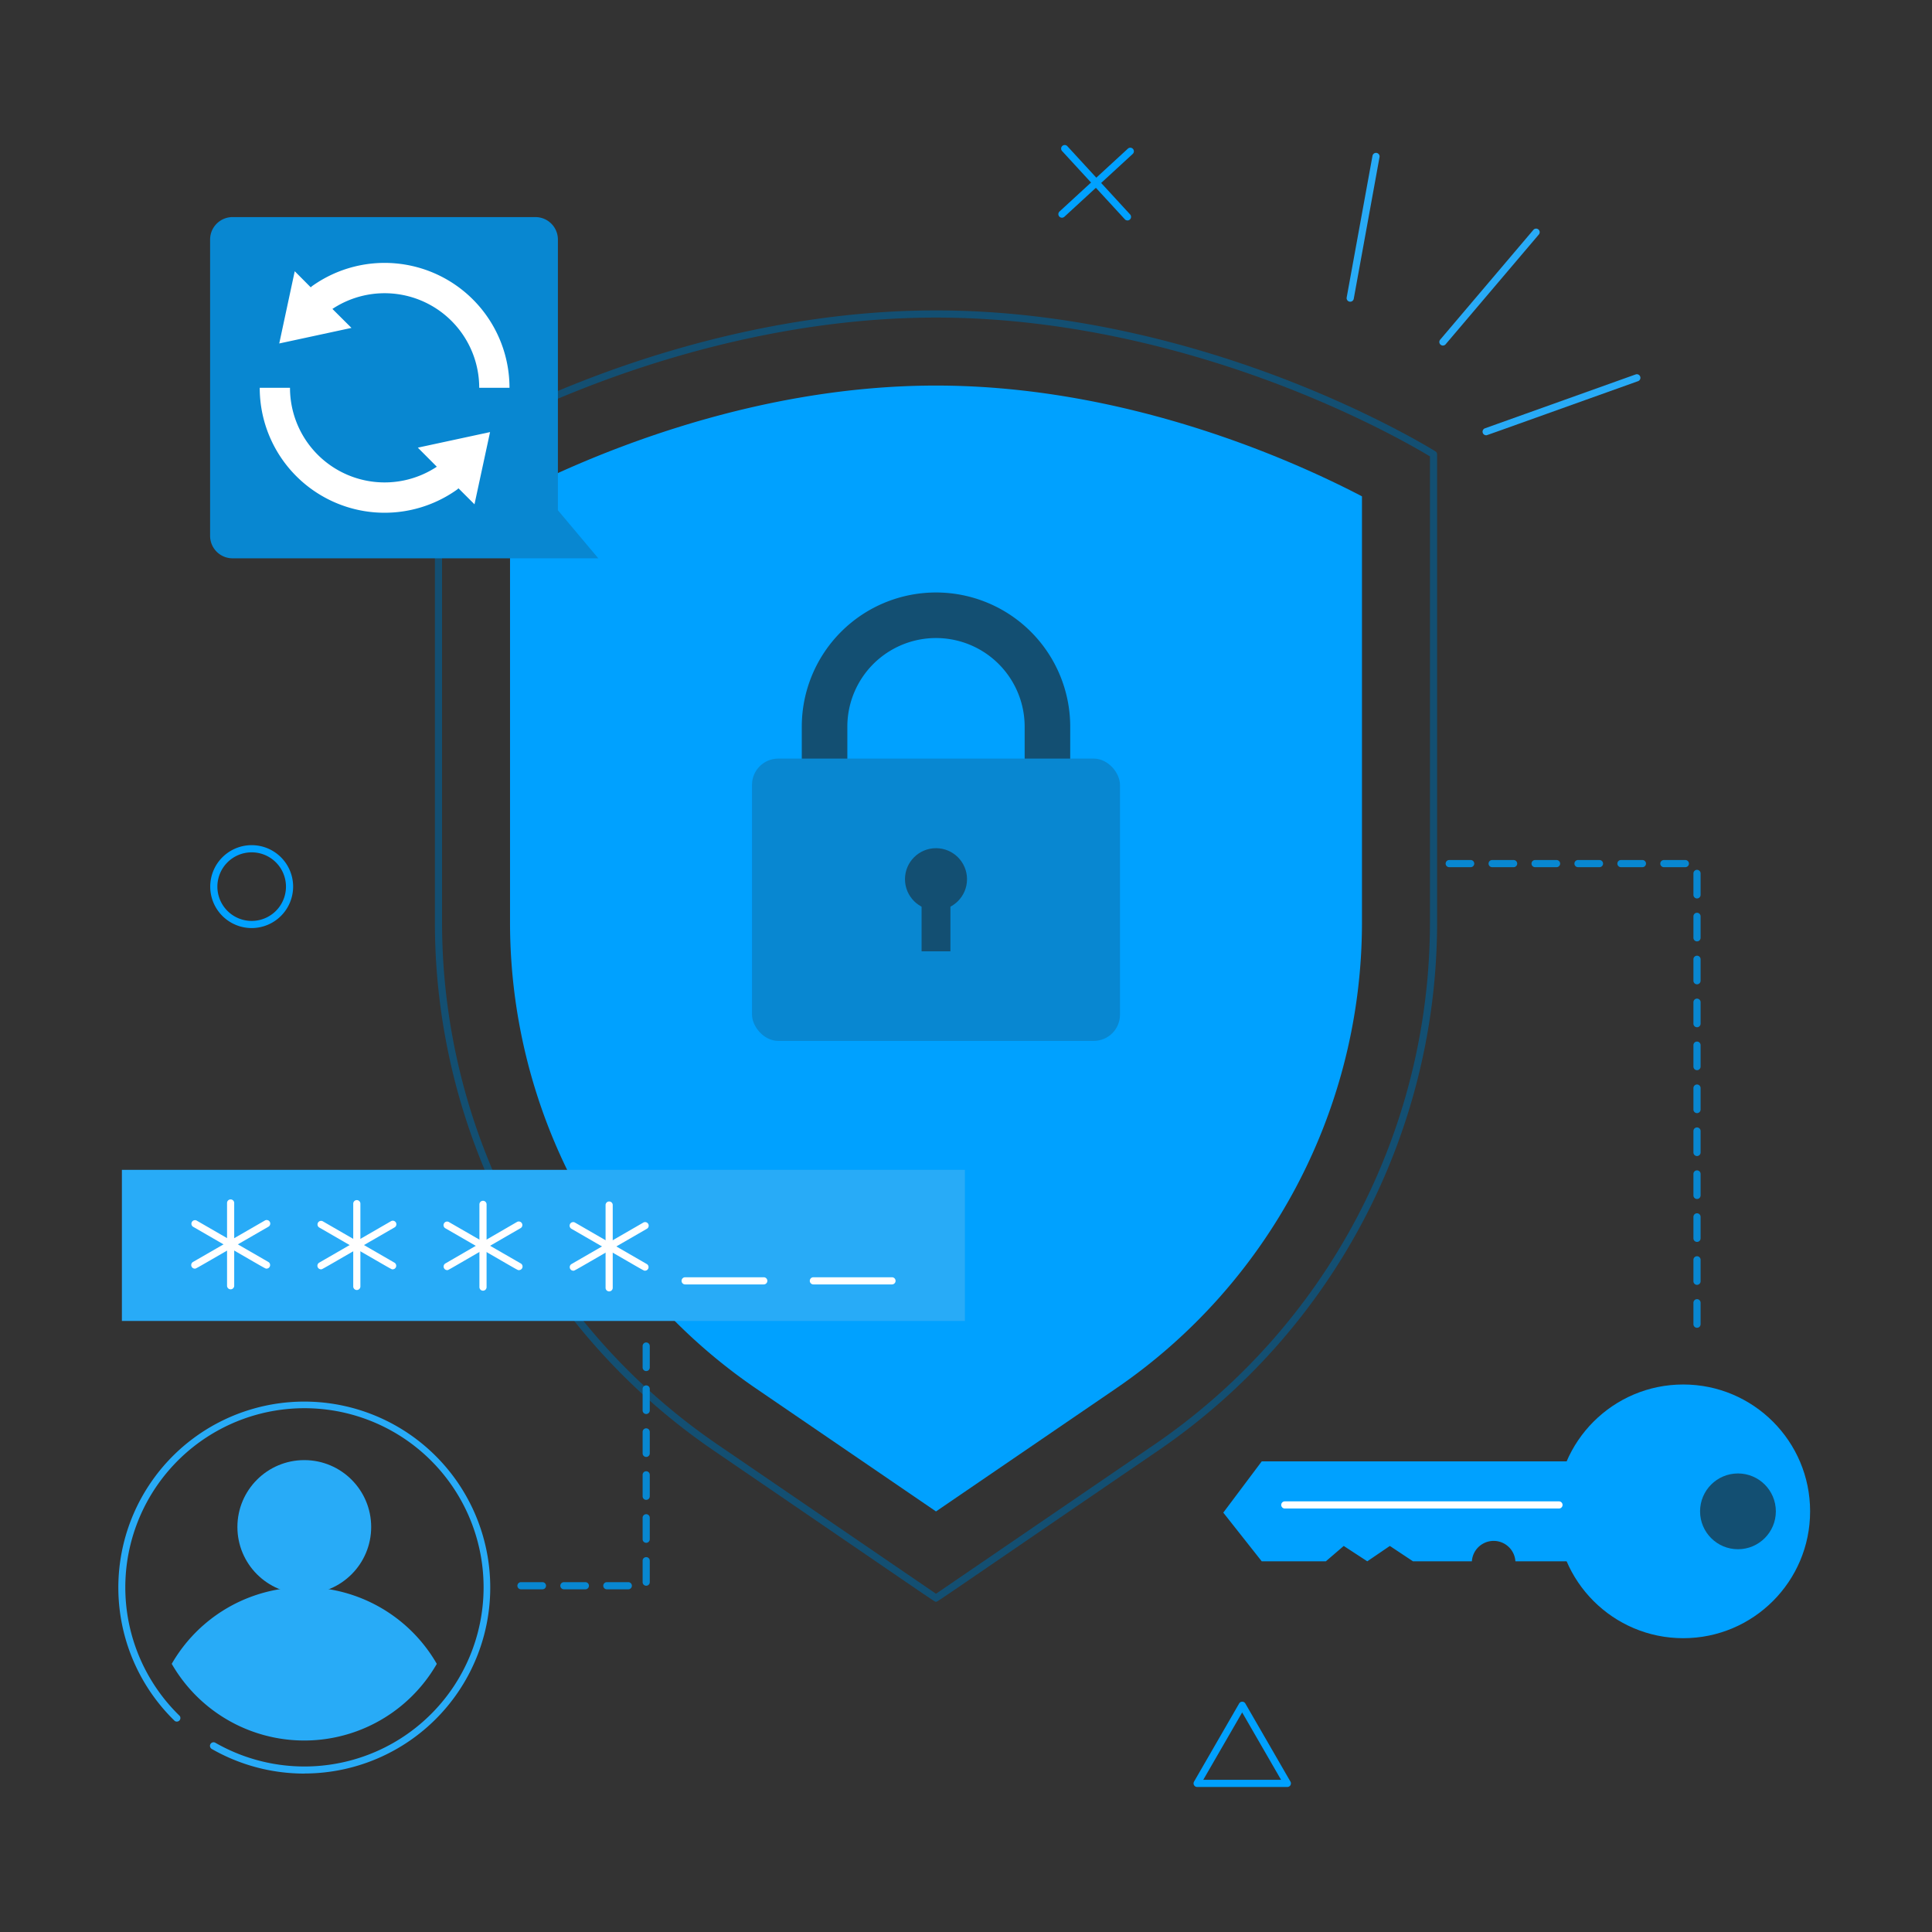 <svg xmlns="http://www.w3.org/2000/svg" viewBox="0 0 1080 1080" id="PasswordSecurity"><rect x="0" y="0" width="1080" height="1080" fill="#333333" stroke="none"/><g data-name="Password Recovery" fill="#000000" class="color000000 svgShape"><path fill="#00a1ff" d="M140.69 518.79a23.17 23.17 0 1 1 23.17-23.17 23.19 23.19 0 0 1-23.17 23.17Zm0-42.33a19.17 19.17 0 1 0 19.17 19.16 19.18 19.18 0 0 0-19.17-19.16ZM593.65 121.7a2 2 0 0 1-1.36-3.48l38.16-35.08a2 2 0 1 1 2.71 2.94L595 121.17a2 2 0 0 1-1.35.53Z" class="colorffc600 svgShape"></path><path fill="#00a1ff" d="M630.27 123.23a2 2 0 0 1-1.47-.64l-35.09-38.16a2 2 0 1 1 2.95-2.71l35.08 38.16a2 2 0 0 1-1.47 3.35ZM719.63 998.93h-50.42a2 2 0 0 1-1.73-3l25.21-43.67a2 2 0 0 1 3.46 0l25.22 43.67a2 2 0 0 1-1.74 3Zm-47-4h43.5l-21.75-37.67Z" class="colorffc600 svgShape"></path><path fill="#134f72" d="M523.23 895.35c-1 0 7.64 5.64-124.17-84.41a357.54 357.54 0 0 1-155.95-295.4V254a2 2 0 0 1 .94-1.69c.31-.2 31.87-19.95 81.79-39.41 46.08-18 117.73-39.38 197.39-39.38s151.3 21.41 197.38 39.38c49.93 19.46 81.49 39.21 81.8 39.41a2 2 0 0 1 .94 1.69v261.54a357.54 357.54 0 0 1-156 295.4c-131.88 90.13-123.16 84.41-124.12 84.41ZM247.11 255.13v260.41a353.53 353.53 0 0 0 154.2 292.09l121.92 83.29 121.92-83.29a353.53 353.53 0 0 0 154.2-292.09V255.13c-5.56-3.38-35.44-21.06-80.28-38.53-45.74-17.83-116.85-39.07-195.84-39.07s-150.1 21.24-195.84 39.07c-44.84 17.47-74.72 35.15-80.28 38.53Z" class="color67017b svgShape"></path><path fill="#00a1ff" d="M422.75 776.26a315.57 315.57 0 0 1-137.64-260.72V277.45c38.36-20 131.42-61.92 238.12-61.92s199.71 41.88 238.12 61.92v238.09a315.57 315.57 0 0 1-137.64 260.72L523.23 844.9Z" class="colorffc600 svgShape"></path><path fill="#28abf7" d="M68.14 653.95h471.24v84.47H68.14z" class="colorf75028 svgShape"></path><path fill="#ffffff" d="M128.92 720.74a2 2 0 0 1-2-2v-46.26a2 2 0 0 1 4 0v46.26a2 2 0 0 1-2 2Z" class="colorffffff svgShape"></path><path fill="#ffffff" d="M108.89 709.17a2 2 0 0 1-1-3.73L148 682.31a2 2 0 1 1 2 3.46c-42.85 24.72-40.32 23.4-41.11 23.4Z" class="colorffffff svgShape"></path><path fill="#ffffff" d="M149 709.17c-.8 0 1.67 1.28-41.07-23.4a2 2 0 0 1 2-3.46L150 705.44a2 2 0 0 1-1 3.73ZM199.46 721.13a2 2 0 0 1-2-2v-46.27a2 2 0 0 1 4 0v46.27a2 2 0 0 1-2 2Z" class="colorffffff svgShape"></path><path fill="#ffffff" d="M179.43 709.56a2 2 0 0 1-1-3.73l40.07-23.13a2 2 0 1 1 2 3.46c-42.82 24.71-40.29 23.4-41.07 23.4Z" class="colorffffff svgShape"></path><path fill="#ffffff" d="M219.49 709.56c-.79 0 1.67 1.28-41.07-23.4a2 2 0 0 1 2-3.46l40.07 23.13a2 2 0 0 1-1 3.73ZM270 721.51a2 2 0 0 1-2-2v-46.26a2 2 0 0 1 4 0v46.26a2 2 0 0 1-2 2Z" class="colorffffff svgShape"></path><path fill="#ffffff" d="M250 710a2 2 0 0 1-1-3.74l40-23.18a2 2 0 0 1 2 3.47C248.21 711.26 250.75 710 250 710Z" class="colorffffff svgShape"></path><path fill="#ffffff" d="M290 710c-.79 0 1.68 1.27-41.06-23.4a2 2 0 1 1 2-3.47L291 706.21a2 2 0 0 1-1 3.79ZM340.52 721.9a2 2 0 0 1-2-2v-46.27a2 2 0 0 1 4 0v46.27a2 2 0 0 1-2 2Z" class="colorffffff svgShape"></path><path fill="#ffffff" d="M320.49 710.33a2 2 0 0 1-1-3.73l40.06-23.13a2 2 0 1 1 2 3.46c-42.8 24.72-40.27 23.4-41.06 23.4Z" class="colorffffff svgShape"></path><path fill="#ffffff" d="M360.55 710.33c-.79 0 1.68 1.28-41.06-23.4a2 2 0 1 1 2-3.46l40.06 23.13a2 2 0 0 1-1 3.73ZM426.92 718H383a2 2 0 0 1 0-4h43.95a2 2 0 1 1 0 4ZM498.63 718h-43.95a2 2 0 0 1 0-4h43.95a2 2 0 1 1 0 4Z" class="colorffffff svgShape"></path><path fill="#134f72" d="M598.26 468.52h-25.47v-62.29a49.56 49.56 0 1 0-99.12 0v62.29H448.2v-62.29a75 75 0 1 1 150.06 0Z" class="color67017b svgShape"></path><rect width="205.7" height="157.81" x="420.38" y="424.06" fill="#0887d1" rx="14.66" class="color08c7d1 svgShape"></rect><circle cx="523.23" cy="491.48" r="17.34" fill="#134f72" class="color67017b svgShape"></circle><path fill="#134f72" d="M515.17 498.08h16.12v33.71h-16.12z" class="color67017b svgShape"></path><path fill="#0887d1" d="M130 121.35h169.31a12.56 12.56 0 0 1 12.56 12.56v151.33l22.59 26.86H130a12.55 12.55 0 0 1-12.55-12.56V133.91A12.56 12.56 0 0 1 130 121.35Z" class="color08c7d1 svgShape"></path><path fill="#ffffff" d="M244.18 260.9a52.89 52.89 0 0 1-82.07-44.11h-16.92a69.81 69.81 0 0 0 110 57.11 7.71 7.71 0 0 0 1.1-.93l8.95 8.94 8.7-40.37-40.37 8.7ZM185.82 172.69a52.89 52.89 0 0 1 82.07 44.1h16.92a69.81 69.81 0 0 0-110-57.1 8.31 8.31 0 0 0-1.1.93l-8.95-9L156.1 192l40.37-8.7Z" class="colorffffff svgShape"></path><circle cx="940.95" cy="844.85" r="70.91" fill="#00a1ff" class="colorffc600 svgShape"></circle><circle cx="971.53" cy="844.85" r="21.18" fill="#134f72" class="color67017b svgShape"></circle><path fill="#00a1ff" d="M917.32 816.92v55.86h-70.2a12.19 12.19 0 0 0-24.33 0h-32.92l-12.93-8.59-12.62 8.59-13.16-8.59-10 8.59h-35.84l-21.49-27.21 21.49-28.65Z" class="colorffc600 svgShape"></path><path fill="#ffffff" d="M871.48 843.27H718.21a2 2 0 0 1 0-4h153.27a2 2 0 0 1 0 4Z" class="colorffffff svgShape"></path><path fill="#0887d1" d="M948.64 742.24a2 2 0 0 1-2-2v-12a2 2 0 0 1 4 0v12a2 2 0 0 1-2 2Zm0-24a2 2 0 0 1-2-2v-12a2 2 0 0 1 4 0v12a2 2 0 0 1-2 2Zm0-24a2 2 0 0 1-2-2v-12a2 2 0 0 1 4 0v12a2 2 0 0 1-2 2Zm0-24a2 2 0 0 1-2-2v-12a2 2 0 0 1 4 0v12a2 2 0 0 1-2 2Zm0-24a2 2 0 0 1-2-2v-12a2 2 0 0 1 4 0v12a2 2 0 0 1-2 2Zm0-24a2 2 0 0 1-2-2v-12a2 2 0 0 1 4 0v12a2 2 0 0 1-2 2Zm0-24a2 2 0 0 1-2-2v-12a2 2 0 0 1 4 0v12a2 2 0 0 1-2 2Zm0-24a2 2 0 0 1-2-2v-12a2 2 0 0 1 4 0v12a2 2 0 0 1-2 2Zm0-24a2 2 0 0 1-2-2v-12a2 2 0 0 1 4 0v12a2 2 0 0 1-2 2Zm0-24a2 2 0 0 1-2-2v-12a2 2 0 0 1 4 0v12a2 2 0 0 1-2 2Zm0-24a2 2 0 0 1-2-2v-12a2 2 0 0 1 4 0v12a2 2 0 0 1-2 2Zm-6.52-17.48h-12a2 2 0 0 1 0-4h12a2 2 0 1 1 0 4Zm-24 0h-12a2 2 0 0 1 0-4h12a2 2 0 1 1 0 4Zm-24 0h-12a2 2 0 0 1 0-4h12a2 2 0 1 1 0 4Zm-24 0h-12a2 2 0 0 1 0-4h12a2 2 0 1 1 0 4Zm-24 0h-12a2 2 0 0 1 0-4h12a2 2 0 1 1 0 4Zm-24 0h-12a2 2 0 0 1 0-4h12a2 2 0 1 1 0 4Z" class="color08c7d1 svgShape"></path><path fill="#28abf7" d="M754.8 168.66a2 2 0 0 1-2-2.36l14.43-79.2a2 2 0 0 1 3.94.71L756.76 167a2 2 0 0 1-1.96 1.66ZM806.59 193.17a2 2 0 0 1-1.52-3.29l52.1-61.38a2 2 0 1 1 3.05 2.59l-52.11 61.38a2 2 0 0 1-1.52.7ZM830.77 243.31a2 2 0 0 1-1.89-1.33 2 2 0 0 1 1.21-2.55l84.24-30.12a2 2 0 0 1 1.34 3.77c-90.37 32.31-84.37 30.23-84.9 30.23ZM170.1 991.44a104 104 0 0 1-51.72-13.76 2 2 0 1 1 2-3.47 100.14 100.14 0 1 0-19.92-15 2 2 0 0 1-2.8 2.79 103.95 103.95 0 1 1 72.44 29.4Z" class="colorf75028 svgShape"></path><path fill="#28abf7" d="M244.18 930.1a85.47 85.47 0 0 1-148.18 0 85.48 85.48 0 0 1 148.17 0Z" class="colorf75028 svgShape"></path><circle cx="170.1" cy="853.6" r="37.39" fill="#28abf7" class="colorf75028 svgShape"></circle><path fill="#0887d1" d="M351.23 888.44h-12a2 2 0 0 1 0-4h12a2 2 0 0 1 0 4Zm-24 0h-12a2 2 0 0 1 0-4h12a2 2 0 0 1 0 4Zm-24 0h-12a2 2 0 0 1 0-4h12a2 2 0 0 1 0 4Zm58-2a2 2 0 0 1-2-2v-12a2 2 0 0 1 4 0v12a2 2 0 0 1-2 2Zm0-24a2 2 0 0 1-2-2v-12a2 2 0 0 1 4 0v12a2 2 0 0 1-2 2Zm0-24a2 2 0 0 1-2-2v-12a2 2 0 0 1 4 0v12a2 2 0 0 1-2 2Zm0-24a2 2 0 0 1-2-2v-12a2 2 0 0 1 4 0v12a2 2 0 0 1-2 2Zm0-24a2 2 0 0 1-2-2v-12a2 2 0 0 1 4 0v12a2 2 0 0 1-2 2Zm0-24a2 2 0 0 1-2-2v-12a2 2 0 0 1 4 0v12a2 2 0 0 1-2 2Z" class="color08c7d1 svgShape"></path></g></svg>